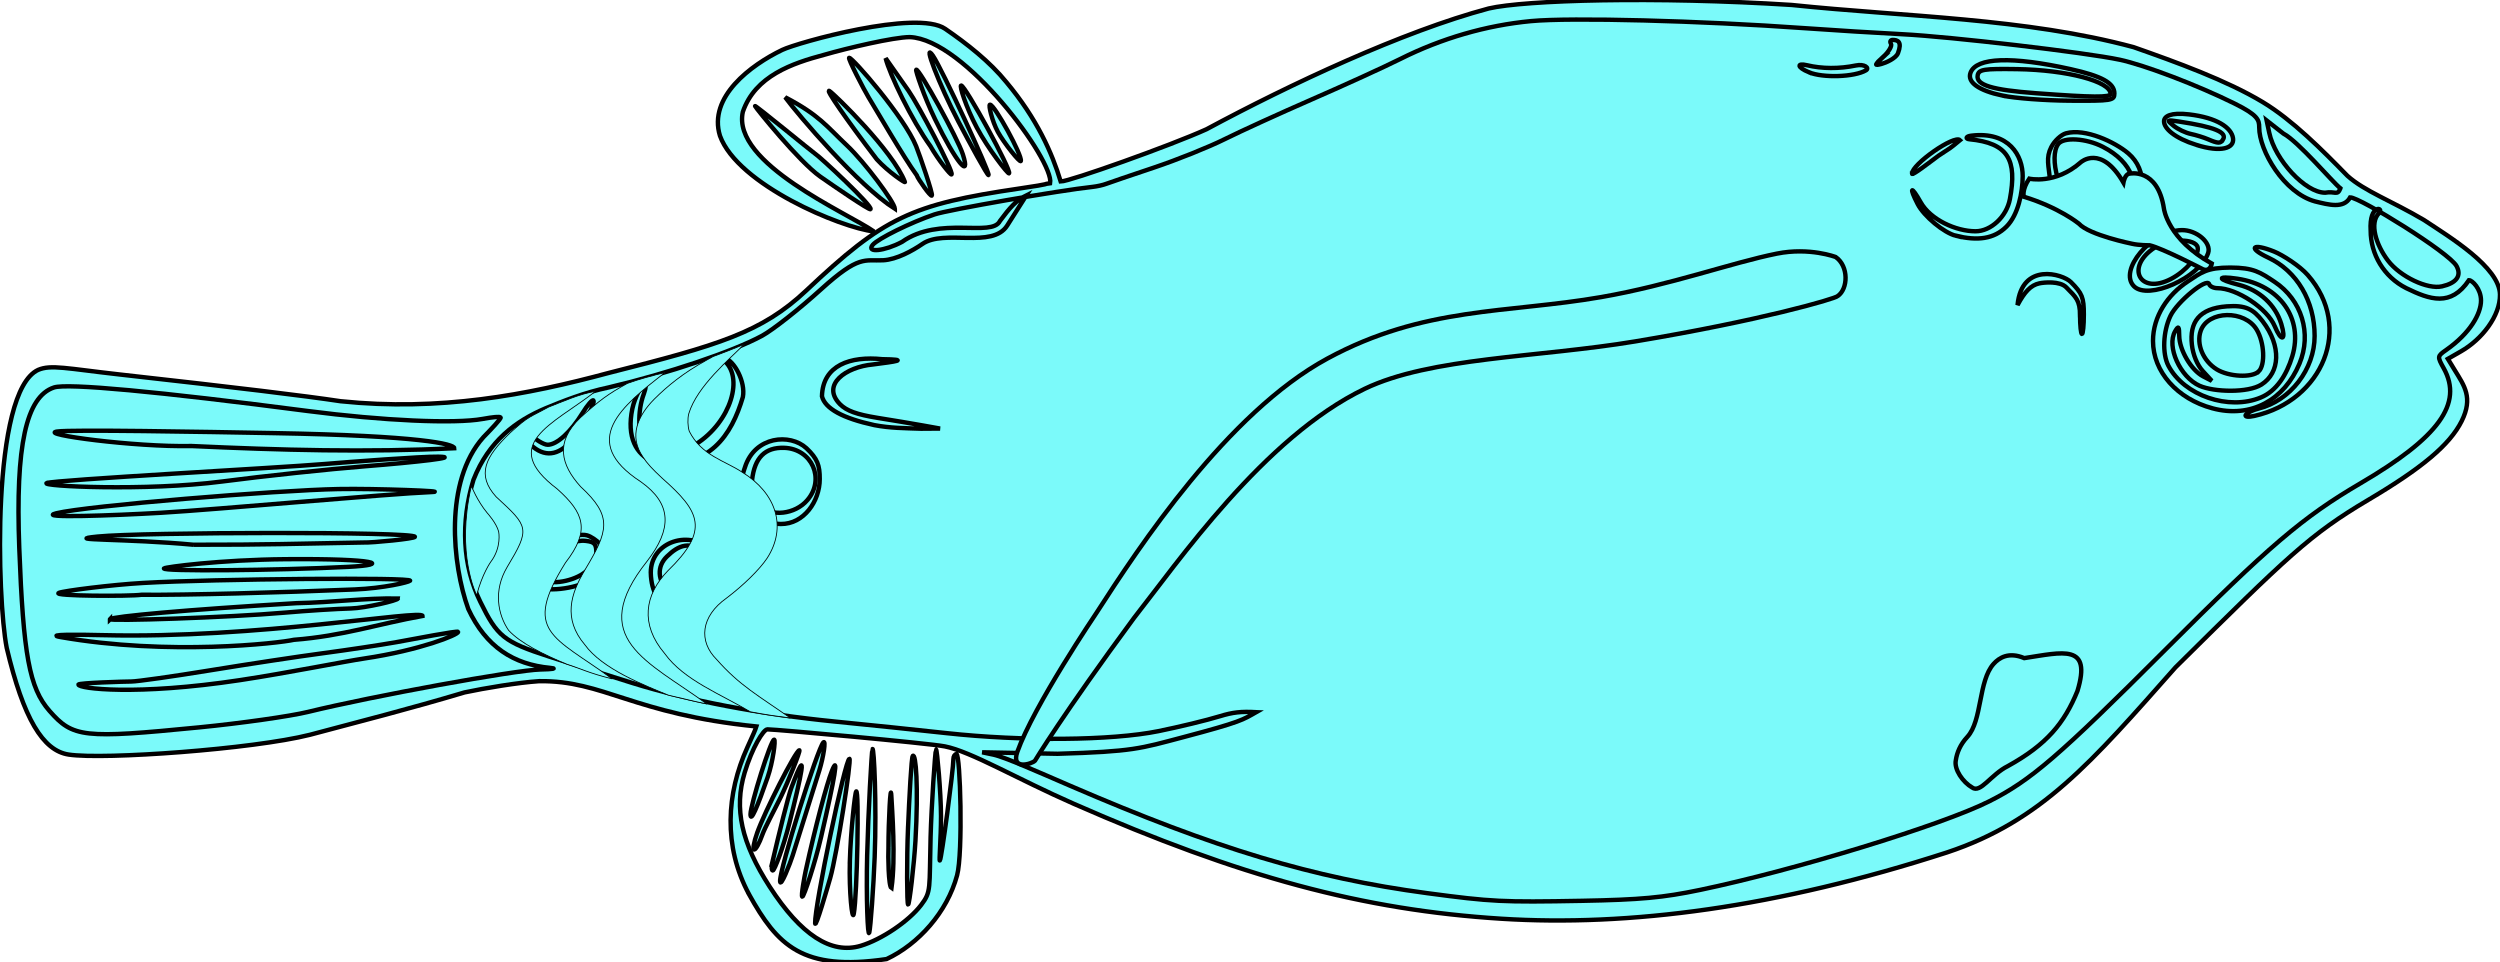 <?xml version="1.0" encoding="UTF-8" standalone="no"?>
<!-- Created with Inkscape (http://www.inkscape.org/) -->
<svg xmlns:dc="http://purl.org/dc/elements/1.1/" xmlns:cc="http://creativecommons.org/ns#" xmlns:rdf="http://www.w3.org/1999/02/22-rdf-syntax-ns#" xmlns:svg="http://www.w3.org/2000/svg" xmlns="http://www.w3.org/2000/svg" xmlns:sodipodi="http://sodipodi.sourceforge.net/DTD/sodipodi-0.dtd" xmlns:inkscape="http://www.inkscape.org/namespaces/inkscape" width="122.263" height="47.053" viewBox="0 0 122.263 47.053" preserveAspectRatio="none" id="svg2" version="1.1" inkscape:version="0.92.3 (unknown)" sodipodi:docname="tetraodon_nigroviridis.svg" style="enable-background:new">
  <defs id="defs4"/>
  <sodipodi:namedview id="base" pagecolor="#ffffff" bordercolor="#666666" borderopacity="1.0" inkscape:pageopacity="0.0" inkscape:pageshadow="2" inkscape:zoom="5.6" inkscape:cx="22.041358" inkscape:cy="27.557051" inkscape:document-units="px" inkscape:current-layer="LAYER_EFO" showgrid="false" inkscape:window-width="3375" inkscape:window-height="1416" inkscape:window-x="65" inkscape:window-y="24" inkscape:window-maximized="1" showguides="true" inkscape:guide-bbox="true" fit-margin-top="0" fit-margin-left="0" fit-margin-right="0" fit-margin-bottom="0"/>
  <g inkscape:label="EFO" id="container" inkscape:groupmode="layer" label="EFO" groupmode="layer">
    <g id="outline" style="stroke:#000000;stroke-opacity:1;fill:#7bfafa;fill-opacity:1">
      <path id="path937" d="m 36.633,43.739 c -1.276,-2.356 -1.102,-4.941 -0.087,-7.18 0.308,-0.678 0.387,-0.847 0.444,-1.031 -6.055,-0.611 -7.465,-2.26 -10.626,-2.215 -1.028,0.067 -2.668,0.342 -3.643,0.549 -2.738,0.817 -5.061,1.405 -7.564,2.073 C 12.377,36.638 5.09,37.163 3.361,36.903 2.096,36.714 1.148,35.145 0.328,31.683 -0.14,29.303 -0.443,19.167 1.864,18.09 c 0.626,-0.268 1.396,-0.067 3.954,0.22 5.865,0.657 9.045,1.042 10.841,1.312 4.83,0.501 9.092,-0.299 13.114,-1.385 5.387,-1.361 7.481,-1.98 9.657,-4.029 3.804,-3.584 5.121,-4.208 10.431,-4.99 1.736,-0.256 1.058,-0.2 1.498,-0.257 0.199,-1.081 -4.181,-7.053 -6.87,-7.147 -0.809,0.009 -3.014,0.529 -4.188,0.868 -1.547,0.413 -3.371,1.028 -3.972,2.788 -0.562,2.524 5.129,4.945 6.412,5.85 -1.602,-0.176 -6.664,-2.28 -7.531,-4.679 -0.589,-1.9 1.513,-3.462 3.045,-4.2 0.747,-0.36 6.571,-1.99 7.968,-1.033 1.058,0.725 2.186,1.609 2.995,2.61 1.493,1.785 2.236,3.464 2.656,4.858 0.432,0 5.37,-1.755 7.13,-2.555 4.079,-2.194 9.584,-4.779 13.799,-5.906 1.77,-0.415 8.148,-0.597 14.819,-0.173 5.517,0.578 11.438,0.64 16.723,2.064 2.087,0.733 4.569,1.634 6.316,2.688 1.454,0.877 2.906,2.341 4.142,3.605 0.829,0.747 2.16,1.225 3.742,2.16 1.246,0.827 3.695,2.301 3.717,3.645 0.016,1.05 -0.892,2.197 -1.896,2.772 l -0.653,0.374 0.342,0.56 c 0.457,0.749 0.905,1.337 0.335,2.481 -0.585,1.174 -1.972,2.318 -4.566,3.854 -2.868,1.698 -3.937,2.758 -9.432,8.194 -4.113,4.643 -6.544,7.51 -11.164,9.046 -8.346,2.705 -15.577,3.638 -21.802,3.246 -6.773,-0.426 -12.766,-2.042 -20.914,-5.622 -2.773,-1.218 -5.028,-2.558 -6.307,-2.807 -0.803,-0.156 -8.263,-0.833 -8.674,-0.833 -0.198,0 -0.747,0.9 -1.113,2.115 -0.53,1.761 -0.162,3.436 1.224,5.582 1.524,2.358 3.009,3.321 4.454,2.888 1.02,-0.306 2.348,-1.202 2.95,-1.992 0.508,-0.666 0.397,-0.772 0.465,-3.329 0.039,-1.453 0.221,-4.23 0.267,-4.276 0.046,-0.046 0.242,2.142 0.242,3.255 0,1.113 -0.103,2.22 -0.055,2.173 0.081,-0.081 0.661,-4.442 0.661,-4.967 0,-0.131 0.068,-0.239 0.151,-0.239 0.189,0 0.322,4.844 0.03,5.927 -0.487,1.808 -1.894,3.37 -3.448,4.097 -4.131,0.609 -5.341,-0.676 -6.727,-3.164 z" style="fill:#7bfafa;fill-opacity:1;stroke:#000000;stroke-width:0.216;stroke-miterlimit:4;stroke-dasharray:none;stroke-opacity:1" inkscape:connector-curvature="0"/>
      <path id="path935" d="m 83.14,43.522 c 4.624,-0.965 11.816,-3.167 14.127,-4.325 2.034,-1.019 3.418,-2.209 8.6,-7.394 5.122,-5.125 6.747,-6.511 9.584,-8.174 3.821,-2.24 5.016,-3.892 4.062,-5.613 -0.322,-0.58 -0.32,-0.594 0.12,-0.902 1.17,-0.82 1.701,-1.769 1.701,-2.417 0,-0.582 -0.438,-0.995 -0.589,-0.995 -0.888,1.319 -1.912,0.954 -3.066,0.391 -1.108,-0.56 -1.742,-1.667 -1.742,-2.814 -0.081,-1.336 0.687,-1.137 0.411,-0.858 -0.488,0.488 -0.146,1.559 0.436,2.323 0.6,0.787 1.934,1.422 2.644,1.26 0.704,-0.161 0.967,-0.514 0.711,-0.991 -0.352,-0.658 -4.725,-3.36 -5.204,-3.36 -0.313,0.566 -1.042,0.362 -1.718,0.197 -1.519,-0.417 -2.73,-2.477 -2.73,-3.62 0,-0.36 -0.054,-0.597 -1.217,-1.172 -1.813,-0.896 -4.384,-1.876 -5.61,-2.138 -1.638,-0.35 -8.272,-1.128 -10.623,-1.246 C 91.807,1.611 89.663,1.479 88.277,1.379 83.161,1.012 76.819,0.848 74.874,1.032 c -2.19,0.208 -4.366,0.838 -6.394,1.853 -0.77,0.385 -2.703,1.269 -4.296,1.963 -1.592,0.694 -3.525,1.577 -4.296,1.961 -0.77,0.384 -2.325,1.008 -3.455,1.387 -1.13,0.378 -2.181,0.736 -2.335,0.795 -0.154,0.059 -0.448,0.125 -0.654,0.147 -1.606,0.17 -7.065,1.121 -7.744,1.349 -1.144,0.385 -2.769,1.186 -3.021,1.49 -0.335,0.403 0.58,0.309 1.435,-0.147 1.838,-1.3 4.395,-0.202 4.79,-1.025 0.479,-0.645 0.794,-1.009 1.293,-1.254 l -0.94,1.481 c -0.727,1.145 -3.075,0.161 -4.143,0.896 -0.484,0.333 -1.263,0.765 -1.92,0.8 -0.916,0.049 -1.16,-0.282 -3.032,1.414 -1.07,0.97 -2.37,1.994 -2.889,2.277 -1.411,0.768 -4.609,1.846 -7.498,2.526 -1.19,0.248 -2.259,0.68 -3.097,1.025 -1.436,0.61 -2.776,1.585 -3.524,3.497 -0.632,2.083 -0.538,4.187 0.333,5.958 0.831,1.701 1.142,1.962 3.373,2.686 1.048,0.34 2.899,0.927 4.081,1.295 2.749,0.857 6.238,1.52 9.899,1.882 1.592,0.157 4.038,0.411 5.434,0.564 3.721,0.408 8.089,0.369 10.374,-0.094 1.013,-0.205 2.366,-0.533 3.008,-0.73 0.642,-0.196 1.026,-0.239 1.78,-0.2 -0.66,0.374 -0.711,0.469 -3.602,1.233 -2.071,0.547 -2.406,0.695 -6.115,0.803 l -3.685,-0.073 0.557,0.117 c 0.529,0.112 2.195,0.851 3.735,1.516 7.128,3.079 11.879,4.509 17.463,5.255 3.161,0.423 3.677,0.448 7.564,0.376 2.883,-0.054 3.969,-0.154 5.79,-0.534 z" style="fill:#7bfafa;fill-opacity:1;stroke:#000000;stroke-width:0.216;stroke-miterlimit:4;stroke-dasharray:none;stroke-opacity:1" inkscape:connector-curvature="0"/>
      <path id="path933" d="m 31.826,28.007 c 0,-1.529 1.933,-2.158 3.049,-1.042 0.744,0.744 0.901,1.637 0.138,2.279 -1.531,0.916 -3.136,0.769 -3.187,-1.237 z" style="fill:#7bfafa;fill-opacity:1;stroke:#000000;stroke-width:0.216;stroke-miterlimit:4;stroke-dasharray:none;stroke-opacity:1" inkscape:connector-curvature="0"/>
      <path id="path931" d="m 34.474,29.135 c 0.965,-0.499 1.023,-1.375 0.136,-2.052 -0.879,-0.67 -1.421,-0.421 -1.992,0.131 -0.502,0.485 -0.468,1.181 0.087,1.736 0.524,0.524 1.014,0.576 1.769,0.185 z" style="fill:#7bfafa;fill-opacity:1;stroke:#000000;stroke-width:0.216;stroke-miterlimit:4;stroke-dasharray:none;stroke-opacity:1" inkscape:connector-curvature="0"/>
      <path id="path929" d="m 26.24,28.637 c -0.321,-0.321 -0.346,-0.956 0.115,-1.542 0.474,-0.602 1.853,-1.044 2.348,-0.915 0.189,0.049 0.489,0.25 0.666,0.446 0.424,0.469 0.301,1.244 -0.547,1.761 -0.68,0.415 -2.232,0.599 -2.581,0.25 z" style="fill:#7bfafa;fill-opacity:1;stroke:#000000;stroke-width:0.216;stroke-miterlimit:4;stroke-dasharray:none;stroke-opacity:1" inkscape:connector-curvature="0"/>
      <path id="path927" d="m 28.53,28.046 c 0.482,-0.325 0.635,-0.56 0.635,-0.981 0,-0.464 -0.082,-0.562 -0.513,-0.612 -1.061,-0.122 -2.527,1.145 -2.108,1.823 0.212,0.343 1.328,0.214 1.987,-0.23 z" style="fill:#7bfafa;fill-opacity:1;stroke:#000000;stroke-width:0.216;stroke-miterlimit:4;stroke-dasharray:none;stroke-opacity:1" inkscape:connector-curvature="0"/>
      <path id="path925" d="m 36.434,22.845 c 0.488,-1.521 2.202,-1.661 3.003,-0.927 0.547,0.515 0.653,0.845 0.653,1.506 0,1.092 -0.779,2.21 -1.901,2.202 -2.044,-0.047 -2.139,-1.725 -1.756,-2.781 z" style="fill:#7bfafa;fill-opacity:1;stroke:#000000;stroke-width:0.216;stroke-miterlimit:4;stroke-dasharray:none;stroke-opacity:1" inkscape:connector-curvature="0"/>
      <path id="path923" d="m 39.483,24.46 c 0.884,-1.028 0.228,-2.512 -1.131,-2.559 -0.939,-0.032 -1.448,0.479 -1.572,1.576 -0.079,0.705 -0.026,0.899 0.347,1.251 0.597,0.563 1.754,0.431 2.356,-0.268 z" style="fill:#7bfafa;fill-opacity:1;stroke:#000000;stroke-width:0.216;stroke-miterlimit:4;stroke-dasharray:none;stroke-opacity:1" inkscape:connector-curvature="0"/>
      <path id="path921" d="m 31.959,22.586 c -0.858,-0.348 -1.321,-1.214 -1.034,-2.598 0.117,-0.564 0.489,-1.226 0.582,-1.226 0.096,0 0.088,0.213 -0.018,0.493 -0.327,0.859 -0.29,2.061 0.075,2.464 0.545,0.602 1.526,0.602 2.476,-4.1e-5 1.693,-1.073 2.401,-3.317 1.307,-4.138 -0.132,-0.099 -0.106,-0.127 0.075,-0.078 0.489,0.132 1.047,1.174 0.908,1.913 -0.546,1.846 -1.639,3.585 -4.37,3.172 z" style="fill:#7bfafa;fill-opacity:1;stroke:#000000;stroke-width:0.216;stroke-miterlimit:4;stroke-dasharray:none;stroke-opacity:1" inkscape:connector-curvature="0"/>
      <path id="path919" d="m 25.818,21.618 c -0.714,-0.764 -0.699,-1.176 0.04,-0.436 0.313,0.313 0.731,0.569 0.929,0.569 0.448,0 1.127,-0.619 1.701,-1.551 0.241,-0.391 0.48,-0.668 0.531,-0.617 0.126,0.126 -0.643,1.55 -1.198,2.105 -0.648,0.648 -1.319,0.663 -2.004,-0.07 z" style="fill:#7bfafa;fill-opacity:1;stroke:#000000;stroke-width:0.216;stroke-miterlimit:4;stroke-dasharray:none;stroke-opacity:1" inkscape:connector-curvature="0"/>
      <path id="path917" d="m 42.76,20.791 c -1.545,-0.336 -2.411,-0.808 -2.562,-1.41 0.037,-1.523 1.386,-1.976 2.951,-1.815 1.369,0.02 0.658,0.115 -0.464,0.259 -1.301,0.118 -2.549,0.982 -1.604,1.944 0.322,0.322 0.817,0.502 1.827,0.665 0.762,0.122 1.763,0.291 2.226,0.374 l 0.84,0.151 -0.934,0.007 c -0.831,-0.029 -1.502,-0.027 -2.279,-0.175 z" style="fill:#7bfafa;fill-opacity:1;stroke:#000000;stroke-width:0.216;stroke-miterlimit:4;stroke-dasharray:none;stroke-opacity:1" inkscape:connector-curvature="0"/>
      <path id="path915" d="m 109.831,20.284 c 0.059,-0.095 0.339,-0.231 0.623,-0.302 1.559,-0.389 2.743,-1.923 2.743,-3.551 0,-1.705 -0.866,-3.173 -2.259,-3.827 -1.043,-0.49 -0.797,-0.732 0.271,-0.305 0.425,0.17 1.26,0.706 1.651,1.151 2.249,2.555 0.731,6.143 -2.607,6.89 -0.308,0.069 -0.485,0.046 -0.422,-0.055 z" style="fill:#7bfafa;fill-opacity:1;stroke:#000000;stroke-width:0.216;stroke-miterlimit:4;stroke-dasharray:none;stroke-opacity:1" inkscape:connector-curvature="0"/>
      <path id="path913" d="m 108.199,19.968 c -1.725,-0.463 -2.906,-1.789 -2.906,-3.295 0,-1.205 0.723,-2.261 1.698,-2.906 0.665,-0.44 0.934,-0.681 2.078,-0.681 1.151,0 1.477,0.239 2.163,0.693 1.337,0.885 1.84,2.532 1.223,4.007 -0.734,1.757 -2.357,2.693 -4.255,2.183 z" style="fill:#7bfafa;fill-opacity:1;stroke:#000000;stroke-width:0.216;stroke-miterlimit:4;stroke-dasharray:none;stroke-opacity:1" inkscape:connector-curvature="0"/>
      <path id="path911" d="m 110.57,19.438 c 0.75,-0.313 1.255,-1.083 1.537,-2.024 0.544,-1.815 -0.589,-3.47 -2.688,-3.783 -1.042,-0.155 -1.001,0.028 0.066,0.297 1.008,0.254 1.793,0.976 2.081,1.914 0.252,0.821 0.009,0.905 -0.32,0.112 -0.36,-0.869 -1.857,-1.861 -2.806,-1.861 -0.184,0 -0.365,-0.089 -0.401,-0.198 -0.111,-0.334 -1.564,0.861 -1.895,1.558 -0.361,0.761 -0.405,1.848 -0.098,2.434 0.764,1.459 2.951,2.208 4.524,1.551 z" style="fill:#7bfafa;fill-opacity:1;stroke:#000000;stroke-width:0.216;stroke-miterlimit:4;stroke-dasharray:none;stroke-opacity:1" inkscape:connector-curvature="0"/>
      <path id="path909" d="m 107.575,18.869 c -0.958,-0.426 -1.632,-1.925 -1.2,-2.668 0.166,-0.285 0.195,-0.252 0.201,0.226 0.008,0.691 0.587,1.675 1.162,1.975 l 0.43,0.224 -0.442,-0.481 c -0.27,-0.293 -0.477,-0.795 -0.531,-1.286 -0.122,-1.095 0.344,-1.775 1.705,-1.876 0.919,-0.068 1.296,0.128 1.755,0.73 0.933,1.223 0.849,2.519 -0.058,3.094 -0.656,0.417 -2.326,0.371 -3.023,0.061 z" style="fill:#7bfafa;fill-opacity:1;stroke:#000000;stroke-width:0.216;stroke-miterlimit:4;stroke-dasharray:none;stroke-opacity:1" inkscape:connector-curvature="0"/>
      <path id="path907" d="m 110.465,18.164 c 0.325,-0.325 0.275,-1.407 -0.096,-2.034 -0.582,-0.986 -2.389,-0.953 -2.742,0.049 -0.228,0.647 0.114,1.471 0.78,1.884 0.592,0.367 1.735,0.423 2.057,0.1 z" style="fill:#7bfafa;fill-opacity:1;stroke:#000000;stroke-width:0.216;stroke-miterlimit:4;stroke-dasharray:none;stroke-opacity:1" inkscape:connector-curvature="0"/>
      <path id="path905" d="m 101.724,15.436 c 0,-0.75 -0.194,-0.895 -0.671,-1.383 -0.314,-0.321 -1.09,-0.244 -1.314,-0.197 -0.428,0.09 -0.727,0.42 -1.071,1.062 0.206,-2.117 2.213,-1.52 2.608,-1.125 0.556,0.556 0.635,0.753 0.635,1.588 0,0.524 -0.042,0.953 -0.093,0.953 -0.051,0 -0.093,-0.404 -0.093,-0.898 z" style="fill:#7bfafa;fill-opacity:1;stroke:#000000;stroke-width:0.216;stroke-miterlimit:4;stroke-dasharray:none;stroke-opacity:1" inkscape:connector-curvature="0"/>
      <path id="path903" d="m 104.363,14.002 c -0.774,-0.774 0.83,-2.705 2.322,-2.748 0.722,-0.02 1.485,0.608 1.302,1.129 -0.426,1.214 -2.931,2.312 -3.624,1.619 z" style="fill:#7bfafa;fill-opacity:1;stroke:#000000;stroke-width:0.216;stroke-miterlimit:4;stroke-dasharray:none;stroke-opacity:1" inkscape:connector-curvature="0"/>
      <path id="path901" d="m 106.169,13.644 c 0.741,-0.385 1.389,-1.149 1.309,-1.542 -0.091,-0.453 -1.409,-0.448 -2.105,0.008 -1.45,0.95 -0.734,2.33 0.796,1.534 z" style="fill:#7bfafa;fill-opacity:1;stroke:#000000;stroke-width:0.216;stroke-miterlimit:4;stroke-dasharray:none;stroke-opacity:1" inkscape:connector-curvature="0"/>
      <path id="path899" d="M 95.654,11.531 C 95.071,11.389 94.095,10.58 93.786,9.983 93.347,9.134 93.465,9.058 93.93,9.89 c 0.475,0.849 1.723,1.421 2.683,1.421 0.753,0 1.52,-0.714 1.682,-1.576 0.36,-1.917 -0.081,-2.742 -1.988,-2.925 -0.192,-0.018 -0.179,-0.141 0.093,-0.174 1.87,-0.229 2.523,0.994 2.52,1.976 -0.002,0.796 -0.218,1.895 -0.793,2.47 -0.614,0.614 -1.421,0.704 -2.474,0.448 z" style="fill:#7bfafa;fill-opacity:1;stroke:#000000;stroke-width:0.216;stroke-miterlimit:4;stroke-dasharray:none;stroke-opacity:1" inkscape:connector-curvature="0"/>
      <path id="path897" d="m 100.27,8.878 c -0.081,-0.779 -0.223,-1.162 0.049,-1.687 0.16,-0.31 0.485,-0.606 0.718,-0.671 0.938,-0.26 2.4,0.429 3.047,0.98 0.979,0.833 0.786,2.236 0.15,2.872 -2.051,1.284 -3.292,0.453 -3.964,-1.495 z" style="fill:#7bfafa;fill-opacity:1;stroke:#000000;stroke-width:0.216;stroke-miterlimit:4;stroke-dasharray:none;stroke-opacity:1" inkscape:connector-curvature="0"/>
      <path id="path895" d="m 103.88,10.086 c 0.882,-0.882 0.422,-2.16 -1.046,-2.909 -0.816,-0.416 -1.911,-0.484 -2.174,-0.135 -0.485,0.644 0.072,2.618 0.903,3.2 0.663,0.465 1.771,0.39 2.318,-0.157 z" style="fill:#7bfafa;fill-opacity:1;stroke:#000000;stroke-width:0.216;stroke-miterlimit:4;stroke-dasharray:none;stroke-opacity:1" inkscape:connector-curvature="0"/>
      <path id="path893" d="m 93.506,8.495 c 0,-0.466 2.075,-1.915 2.349,-1.641 -0.555,0.46 -0.404,0.333 -1.055,0.764 -0.438,0.323 -1.294,0.993 -1.294,0.877 z" style="fill:#7bfafa;fill-opacity:1;stroke:#000000;stroke-width:0.216;stroke-miterlimit:4;stroke-dasharray:none;stroke-opacity:1" inkscape:connector-curvature="0"/>
      <path id="path891" d="m 107.42,7.089 c -1.099,-0.346 -1.588,-0.816 -1.588,-1.153 0,-0.254 0.327,-0.447 1.227,-0.341 1.352,0.159 2.073,0.641 2.148,1.169 0.07,0.492 -0.588,0.703 -1.787,0.325 z" style="fill:#7bfafa;fill-opacity:1;stroke:#000000;stroke-width:0.216;stroke-miterlimit:4;stroke-dasharray:none;stroke-opacity:1" inkscape:connector-curvature="0"/>
      <path id="path889" d="m 108.715,6.83 c 0.222,-0.359 -0.416,-0.623 -2.135,-0.883 -0.626,-0.095 -0.638,-0.086 -0.28,0.203 0.205,0.166 0.584,0.346 0.84,0.4 0.257,0.054 0.635,0.171 0.84,0.259 0.497,0.214 0.613,0.217 0.734,0.02 z" style="fill:#7bfafa;fill-opacity:1;stroke:#000000;stroke-width:0.216;stroke-miterlimit:4;stroke-dasharray:none;stroke-opacity:1" inkscape:connector-curvature="0"/>
      <path id="path887" d="m 97.934,4.677 c -1.177,-0.253 -1.742,-0.659 -1.563,-1.126 0.286,-0.745 2.019,-0.806 4.886,-0.171 1.534,0.34 2.148,0.68 2.148,1.19 0,0.348 -0.128,0.368 -2.195,0.354 -1.207,-0.009 -2.681,-0.12 -3.276,-0.248 z" style="fill:#7bfafa;fill-opacity:1;stroke:#000000;stroke-width:0.216;stroke-miterlimit:4;stroke-dasharray:none;stroke-opacity:1" inkscape:connector-curvature="0"/>
      <path id="path885" d="m 103.218,4.59 c 0,-0.609 -2.132,-1.173 -4.571,-1.209 -1.636,-0.024 -1.871,0.012 -1.928,0.299 -0.095,0.477 0.691,0.719 2.857,0.88 2.766,0.206 3.642,0.213 3.642,0.03 z" style="fill:#7bfafa;fill-opacity:1;stroke:#000000;stroke-width:0.216;stroke-miterlimit:4;stroke-dasharray:none;stroke-opacity:1" inkscape:connector-curvature="0"/>
      <path id="path883" d="m 88.463,3.534 c -0.588,-0.249 -0.598,-0.464 -0.093,-0.344 0.741,0.176 1.583,0.181 2.388,0.013 0.426,-0.089 0.686,0.124 0.497,0.236 -0.557,0.331 -2.11,0.383 -2.792,0.095 z" style="fill:#7bfafa;fill-opacity:1;stroke:#000000;stroke-width:0.216;stroke-miterlimit:4;stroke-dasharray:none;stroke-opacity:1" inkscape:connector-curvature="0"/>
      <path id="path881" d="m 92.104,2.778 c 0.269,-0.249 0.437,-0.537 0.374,-0.639 -0.063,-0.102 -0.026,-0.186 0.083,-0.186 0.241,0 0.477,0.077 0.259,0.649 -0.095,0.249 -0.586,0.467 -0.805,0.525 -0.365,0.095 -0.357,0.065 0.09,-0.349 z" style="fill:#7bfafa;fill-opacity:1;stroke:#000000;stroke-width:0.216;stroke-miterlimit:4;stroke-dasharray:none;stroke-opacity:1" inkscape:connector-curvature="0"/>
      <path id="path879" d="m 9.74,35.572 c 2.054,-0.202 4.45,-0.543 5.323,-0.756 3.159,-0.773 10.132,-2.047 11.355,-2.074 0.688,-0.015 0.804,-0.05 0.494,-0.079 -1.793,-0.166 -3.148,-1.027 -4.01,-2.88 -0.784,-2.162 -1.196,-6.238 0.74,-8.403 0.345,-0.355 0.888,-0.918 0.84,-0.966 -0.048,-0.048 -0.343,-0.024 -0.88,0.074 -1.359,0.248 -4.894,0.088 -8.54,-0.386 C 7.678,19.141 3.291,18.735 2.641,18.949 1.274,19.401 0.754,21.797 0.942,26.793 c 0.197,5.233 0.497,6.857 1.472,7.967 1.156,1.317 1.647,1.371 7.326,0.812 z" style="fill:#7bfafa;fill-opacity:1;stroke:#000000;stroke-width:0.216;stroke-miterlimit:4;stroke-dasharray:none;stroke-opacity:1" inkscape:connector-curvature="0"/>
      <path id="path877" d="m 3.836,33.479 c 0,-0.082 2.306,-0.15 2.589,-0.15 0.282,0 2.026,-0.248 3.875,-0.55 1.849,-0.302 4.328,-0.678 5.51,-0.835 1.181,-0.157 2.799,-0.401 3.595,-0.543 0.796,-0.142 3.004,-0.575 3.004,-0.5 0,0.146 -1.86,0.896 -4.59,1.302 -0.976,0.145 -3.707,0.698 -6.07,1.057 -5.092,0.772 -7.913,0.416 -7.913,0.22 z" style="fill:#7bfafa;fill-opacity:1;stroke:#000000;stroke-width:0.216;stroke-miterlimit:4;stroke-dasharray:none;stroke-opacity:1" inkscape:connector-curvature="0"/>
      <path id="path875" d="m 5.071,31.063 c 7.451,0.183 15.595,-1.274 15.595,-0.94 -2.156,0.386 -3.89,0.981 -6.296,1.167 -0.71,0.163 -6.135,0.791 -11.414,-0.135 -0.759,-0.133 0.79,-0.125 2.115,-0.092 z" style="fill:#7bfafa;fill-opacity:1;stroke:#000000;stroke-width:0.216;stroke-miterlimit:4;stroke-dasharray:none;stroke-opacity:1" inkscape:connector-curvature="0"/>
      <path id="path873" d="m 5.378,30.281 c 0.131,-0.132 3.694,-0.461 9.123,-0.783 1.755,-0.033 3.398,-0.26 4.962,-0.228 0,0.095 -1.605,0.47 -2.298,0.487 -0.693,0.017 -2.143,0.109 -3.222,0.203 -2.75,0.241 -8.677,0.432 -8.565,0.319 z" style="fill:#7bfafa;fill-opacity:1;stroke:#000000;stroke-width:0.216;stroke-miterlimit:4;stroke-dasharray:none;stroke-opacity:1" inkscape:connector-curvature="0"/>
      <path id="path871" d="m 2.877,28.995 c 0.237,-0.103 2.609,-0.4 4.118,-0.486 3.55,-0.202 13.234,-0.283 13.06,-0.108 -0.074,0.074 -1.291,0.367 -2.703,0.426 -3.563,0.149 -8.295,0.281 -10.431,0.26 -0.556,0.082 -4.41,0.068 -4.044,-0.092 z" style="fill:#7bfafa;fill-opacity:1;stroke:#000000;stroke-width:0.216;stroke-miterlimit:4;stroke-dasharray:none;stroke-opacity:1" inkscape:connector-curvature="0"/>
      <path id="path869" d="m 8.021,27.797 c 0.064,-0.064 2.747,-0.422 5.961,-0.45 4.502,-0.038 5.201,0.266 3.043,0.376 -3.562,0.181 -9.157,0.227 -9.004,0.074 z" style="fill:#7bfafa;fill-opacity:1;stroke:#000000;stroke-width:0.216;stroke-miterlimit:4;stroke-dasharray:none;stroke-opacity:1" inkscape:connector-curvature="0"/>
      <path id="path867" d="m 9.46,26.641 c -3.219,-0.304 -6.57,-0.21 -4.683,-0.401 2.159,-0.219 15.516,-0.251 15.516,0.014 0,0.091 -2.107,0.294 -2.493,0.277 -3.401,0.059 -4.667,0.114 -8.34,0.11 z" style="fill:#7bfafa;fill-opacity:1;stroke:#000000;stroke-width:0.216;stroke-miterlimit:4;stroke-dasharray:none;stroke-opacity:1" inkscape:connector-curvature="0"/>
      <path id="path865" d="m 2.751,25.102 c 1.496,-0.368 10.764,-1.128 13.806,-1.185 1.798,-0.034 5.484,0.11 4.559,0.147 -2.156,0.086 -10.488,0.854 -13.253,1.014 -2.328,0.134 -6.118,0.272 -5.112,0.024 z" style="fill:#7bfafa;fill-opacity:1;stroke:#000000;stroke-width:0.216;stroke-miterlimit:4;stroke-dasharray:none;stroke-opacity:1" inkscape:connector-curvature="0"/>
      <path id="path863" d="m 2.286,23.624 c 0.351,-0.154 11.372,-0.744 13.617,-0.934 1.233,-0.104 4.706,-0.368 5.528,-0.356 1.155,0.017 -1.041,0.269 -3.567,0.468 -1.798,0.142 -4.949,0.478 -7.004,0.746 -3.7,0.483 -8.935,0.232 -8.575,0.075 z" style="fill:#7bfafa;fill-opacity:1;stroke:#000000;stroke-width:0.216;stroke-miterlimit:4;stroke-dasharray:none;stroke-opacity:1" inkscape:connector-curvature="0"/>
      <path id="path861" d="m 9.367,21.813 c -2.804,0.06 -7.489,-0.577 -6.578,-0.709 0.697,-0.101 7.039,0.013 10.631,0.078 7.12,0.127 8.799,0.533 8.799,0.739 -4.275,0.208 -8.504,0.093 -12.852,-0.108 z" style="fill:#7bfafa;fill-opacity:1;stroke:#000000;stroke-width:0.216;stroke-miterlimit:4;stroke-dasharray:none;stroke-opacity:1" inkscape:connector-curvature="0"/>
      <path id="path859" d="m 114.458,9.21 c -0.374,-0.289 -2.058,-2.294 -2.791,-2.679 l -0.817,-0.64 0.127,0.599 c 0.283,1.338 1.769,2.934 2.733,2.934 0.495,-0.089 0.599,0.168 0.748,-0.213 z" style="fill:#7bfafa;fill-opacity:1;stroke:#000000;stroke-width:0.216;stroke-miterlimit:4;stroke-dasharray:none;stroke-opacity:1" inkscape:connector-curvature="0"/>
      <path id="path857" d="m 42.408,41.828 c 0.051,-2.054 0.223,-5.154 0.261,-5.197 0.074,-0.084 0.206,2.664 0.107,5.282 -0.056,1.475 -0.202,3.447 -0.263,3.691 -0.076,0.308 -0.156,-1.721 -0.105,-3.775 z" style="fill:#7bfafa;fill-opacity:1;stroke:#000000;stroke-width:0.216;stroke-miterlimit:4;stroke-dasharray:none;stroke-opacity:1" inkscape:connector-curvature="0"/>
      <path id="path855" d="m 39.864,45.154 c -0.038,-0.793 1.474,-8.045 1.677,-8.045 0.113,0 -0.611,4.683 -0.939,5.828 -0.121,0.422 -0.724,2.514 -0.738,2.217 z" style="fill:#7bfafa;fill-opacity:1;stroke:#000000;stroke-width:0.216;stroke-miterlimit:4;stroke-dasharray:none;stroke-opacity:1" inkscape:connector-curvature="0"/>
      <path id="path853" d="m 41.561,42.127 c 0.043,-1.479 0.251,-3.362 0.31,-3.421 0.148,-0.148 0.052,5.068 -0.116,5.98 -0.076,0.411 -0.236,-1.08 -0.193,-2.559 z" style="fill:#7bfafa;fill-opacity:1;stroke:#000000;stroke-width:0.216;stroke-miterlimit:4;stroke-dasharray:none;stroke-opacity:1" inkscape:connector-curvature="0"/>
      <path id="path851" d="m 43.45,41.454 c 3.73e-4,-1.335 0.105,-3.241 0.141,-2.544 0.036,0.698 0.219,3.058 0.008,4.529 -0.153,-0.086 -0.169,-1.626 -0.149,-1.986 z" style="fill:#7bfafa;fill-opacity:1;stroke:#000000;stroke-width:0.216;stroke-miterlimit:4;stroke-dasharray:none;stroke-opacity:1" inkscape:connector-curvature="0"/>
      <path id="path849" d="m 38.15,43.094 c -0.023,-0.593 1.845,-6.523 2.119,-6.789 0.13,-0.126 0.005,0.704 -0.196,1.361 -0.106,0.344 -0.912,2.902 -1.308,4.172 -0.115,0.37 -0.601,1.616 -0.615,1.256 z" style="fill:#7bfafa;fill-opacity:1;stroke:#000000;stroke-width:0.216;stroke-miterlimit:4;stroke-dasharray:none;stroke-opacity:1" inkscape:connector-curvature="0"/>
      <path id="path847" d="m 39.403,42.583 c 0.472,-2.154 1.026,-4.227 1.271,-4.851 0.359,-0.914 0.163,0.261 -0.52,3.208 -0.292,1.258 -0.837,2.913 -0.916,2.913 -0.079,0 0.115,-1.039 0.165,-1.27 z" style="fill:#7bfafa;fill-opacity:1;stroke:#000000;stroke-width:0.216;stroke-miterlimit:4;stroke-dasharray:none;stroke-opacity:1" inkscape:connector-curvature="0"/>
      <path id="path845" d="m 44.406,40.517 c 0.062,-1.492 0.167,-3.484 0.233,-3.55 0.152,-0.152 0.285,1.496 0.131,4.161 -0.067,1.156 -0.296,3.11 -0.358,3.11 -0.061,1.12e-4 -0.069,-2.229 -0.007,-3.721 z" style="fill:#7bfafa;fill-opacity:1;stroke:#000000;stroke-width:0.216;stroke-miterlimit:4;stroke-dasharray:none;stroke-opacity:1" inkscape:connector-curvature="0"/>
      <path id="path843" d="m 37.796,42.061 c 0.285,-1.213 0.749,-3.123 0.916,-3.562 0.877,-2.34 0.437,-0.414 -0.103,1.741 -0.309,1.233 -0.736,2.333 -0.816,2.333 -0.08,0 -0.052,-0.281 0.003,-0.512 z" style="fill:#7bfafa;fill-opacity:1;stroke:#000000;stroke-width:0.216;stroke-miterlimit:4;stroke-dasharray:none;stroke-opacity:1" inkscape:connector-curvature="0"/>
      <path id="path841" d="m 37.021,40.754 c 0.36,-1.036 1.903,-4.062 2.071,-4.062 0.072,0 -0.562,1.576 -0.9,2.27 -0.338,0.693 -0.783,1.501 -0.919,1.886 -0.136,0.385 -0.31,0.7 -0.388,0.7 -0.078,0 -0.017,-0.357 0.135,-0.794 z" style="fill:#7bfafa;fill-opacity:1;stroke:#000000;stroke-width:0.216;stroke-miterlimit:4;stroke-dasharray:none;stroke-opacity:1" inkscape:connector-curvature="0"/>
      <path id="path839" d="m 36.703,39.821 c 0,-0.452 0.994,-3.648 1.157,-3.648 0.083,0 -0.06,1.093 -0.317,1.838 -0.498,1.441 -0.84,2.25 -0.84,1.81 z" style="fill:#7bfafa;fill-opacity:1;stroke:#000000;stroke-width:0.216;stroke-miterlimit:4;stroke-dasharray:none;stroke-opacity:1" inkscape:connector-curvature="0"/>
      <path id="path837" d="m 43.762,10.211 c 0,-0.315 -1.495,-2.301 -2.326,-3.083 -0.992,-0.933 -1.355,-1.493 -3.036,-2.371 0.654,0.885 3.574,4.318 5.362,5.454 z" style="fill:#7bfafa;fill-opacity:1;stroke:#000000;stroke-width:0.216;stroke-miterlimit:4;stroke-dasharray:none;stroke-opacity:1" inkscape:connector-curvature="0"/>
      <path id="path835" d="m 40.117,8.639 c -1.044,-0.733 -3.151,-3.356 -3.19,-3.449 -0.039,-0.093 2.818,2.254 2.926,2.32 0.251,0.155 2.855,2.586 2.719,2.722 -0.057,0.057 -1.796,-1.131 -2.455,-1.593 z" style="fill:#7bfafa;fill-opacity:1;stroke:#000000;stroke-width:0.216;stroke-miterlimit:4;stroke-dasharray:none;stroke-opacity:1" inkscape:connector-curvature="0"/>
      <path id="path833" d="m 42.879,7.792 c -1.483,-1.94 -2.548,-3.485 -2.315,-3.341 0.234,0.145 3.117,2.94 3.691,4.45 0.023,0.06 -0.816,-0.492 -1.376,-1.109 z" style="fill:#7bfafa;fill-opacity:1;stroke:#000000;stroke-width:0.216;stroke-miterlimit:4;stroke-dasharray:none;stroke-opacity:1" inkscape:connector-curvature="0"/>
      <path id="path831" d="m 44.827,8.563 c -0.628,-0.862 -2.018,-3.262 -2.355,-3.812 -0.204,-0.334 -1.031,-1.924 -0.941,-1.924 0.169,0 2.701,2.9 3.273,4.324 0.176,0.438 0.834,2.35 0.769,2.415 -0.065,0.065 -0.676,-0.808 -0.746,-1.002 z" style="fill:#7bfafa;fill-opacity:1;stroke:#000000;stroke-width:0.216;stroke-miterlimit:4;stroke-dasharray:none;stroke-opacity:1" inkscape:connector-curvature="0"/>
      <path id="path829" d="M 45.504,7.151 C 44.587,5.881 43.493,3.602 43.312,2.847 l 1.122,1.595 c 0.448,0.637 2.221,3.969 2.102,4.089 -0.042,0.042 -0.635,-0.688 -1.032,-1.379 z" style="fill:#7bfafa;fill-opacity:1;stroke:#000000;stroke-width:0.216;stroke-miterlimit:4;stroke-dasharray:none;stroke-opacity:1" inkscape:connector-curvature="0"/>
      <path id="path827" d="m 47.772,6.242 c -0.542,-1.024 -0.86,-2.061 -0.767,-2.061 0.2,0 2.475,4.167 2.344,4.298 -0.05,0.05 -1.035,-1.214 -1.577,-2.237 z" style="fill:#7bfafa;fill-opacity:1;stroke:#000000;stroke-width:0.216;stroke-miterlimit:4;stroke-dasharray:none;stroke-opacity:1" inkscape:connector-curvature="0"/>
      <path id="path825" d="m 45.728,5.831 c -0.546,-1.127 -0.961,-2.381 -0.922,-2.42 0.113,-0.113 2.035,3.362 2.284,4.143 0.403,1.26 -0.345,0.375 -1.362,-1.724 z" style="fill:#7bfafa;fill-opacity:1;stroke:#000000;stroke-width:0.216;stroke-miterlimit:4;stroke-dasharray:none;stroke-opacity:1" inkscape:connector-curvature="0"/>
      <path id="path823" d="m 46.865,5.932 c -0.933,-1.785 -1.77,-3.969 -1.242,-3.21 0.44,0.633 2.807,5.755 2.722,5.841 -0.045,0.045 -0.949,-1.616 -1.48,-2.63 z" style="fill:#7bfafa;fill-opacity:1;stroke:#000000;stroke-width:0.216;stroke-miterlimit:4;stroke-dasharray:none;stroke-opacity:1" inkscape:connector-curvature="0"/>
      <path id="path1000" d="m 48.804,6.455 c -0.285,-0.524 -0.478,-1.337 -0.388,-1.337 0.223,0 1.592,2.503 1.508,2.755 -0.037,0.111 -0.834,-0.894 -1.12,-1.418 z" style="fill:#7bfafa;fill-opacity:1;stroke:#000000;stroke-width:0.216;stroke-miterlimit:4;stroke-dasharray:none;stroke-opacity:1" inkscape:connector-curvature="0"/>
    </g>
    <path inkscape:label="UBERON_0000955" inkscape:connector-curvature="0" id="brain" d="M 108.169,12.891 C 106.006,11.696 105.828,10.207 105.828,10.207 105.525,8.185 104.144,8.493 104.144,8.493 103.922,8.504 103.847,8.928 103.847,8.928 102.747,7.035 101.758,7.938 101.758,7.938 100.514,9.034 99.241,8.738 99.241,8.738 98.869,9.281 98.974,9.62 98.974,9.62 100.703,10.148 101.667,10.938 101.667,10.938 102.176,11.497 104.255,11.918 104.255,11.918 104.626,12.004 105.125,11.994 105.125,11.994 105.761,12.142 107.733,13.167 107.733,13.167 108.093,13.314 108.169,12.891 108.169,12.891 Z" style="fill:#7bfafa;fill-opacity:1;stroke:#000000;stroke-width:0.216;stroke-miterlimit:4;stroke-dasharray:none;stroke-opacity:1"/>
    <path sodipodi:nodetypes="cccccccc" inkscape:connector-curvature="0" id="heart" d="M 98.997,32.185 C 100.9,31.898 102.306,31.468 101.598,33.793 100.96,35.362 100.092,36.418 98.198,37.464 97.368,37.876 96.854,38.816 96.447,38.513 96.003,38.259 95.555,37.634 95.65,37.177 95.707,36.811 95.858,36.42 96.214,36.037 96.944,35.248 96.746,33.296 97.499,32.466 97.77,32.166 98.234,31.866 98.997,32.185 Z" style="fill:#7bfafa;fill-opacity:1;stroke:#000000;stroke-width:0.216;stroke-miterlimit:4;stroke-dasharray:none;stroke-opacity:1" inkscape:label="UBERON_0000948"/>
    <path inkscape:label="UBERON_0002113" sodipodi:nodetypes="ccssccscsssc" inkscape:connector-curvature="0" id="kidney" d="M 89.775,12.57 C 90.42,13.021 90.385,14.133 89.87,14.481 89.747,14.613 86.124,15.671 79.961,16.698 75.244,17.484 69.958,17.471 66.746,19.012 61.811,21.381 57.562,27.555 55.458,30.223 51.945,34.986 50.615,37.203 50.615,37.203 50.455,37.368 49.429,37.682 49.754,36.766 50.552,34.518 53.622,29.975 53.622,29.975 55.69,26.763 60.015,20.194 64.914,17.537 69.643,14.973 73.695,15.332 78.311,14.528 81.69,13.94 84.686,12.848 86.904,12.402 88.501,12.082 89.775,12.57 89.775,12.57 Z" style="fill:#7bfafa;fill-opacity:1;stroke:#000000;stroke-width:0.216;stroke-miterlimit:4;stroke-dasharray:none;stroke-opacity:1"/>
    <g transform="matrix(0.187,0,0,0.187,-38.446,-50.041)" style="fill:#7bfafa;fill-opacity:1;stroke:#000000;stroke-width:0.216;stroke-miterlimit:4;stroke-dasharray:none;stroke-opacity:1" inkscape:label="UBERON_0014892" id="skeletal muscle organ">
      <path d="M 401.79,453.741 C 394.167,449.145 384.462,445.527 379.423,438.511 372.965,430.906 374.145,423.173 380.257,416.871 391.224,406.223 388.679,401.408 378.825,392.714 376.07,390.151 374.861,388.821 373.735,387.11 370.015,381.672 372.331,376.39 376.709,371.974 380.104,368.593 384.231,365.174 390.363,361.788 L 392.067,360.847 C 394.756,359.828 397.352,358.88 400.28,357.583 396.489,361.447 387.913,368.54 385.729,375.77 385.378,377.076 385.435,379.101 385.86,380.396 389.113,386.797 395.089,388.024 399.668,391.07 408.68,396.595 411.465,405.528 406.185,413.619 404.196,416.577 400.063,420.636 395.591,424.022 388.878,428.784 388.199,435.305 393.051,440.107 399.036,446.893 403.98,449.566 412.324,455.386 408.462,454.884 406.173,454.557 401.79,453.741 Z" id="path4096" inkscape:connector-curvature="0" sodipodi:nodetypes="ccccccscccccccccc" style="fill:#7bfafa;fill-opacity:1;stroke:#000000;stroke-width:0.216;stroke-miterlimit:4;stroke-dasharray:none;stroke-opacity:1"/>
      <path sodipodi:nodetypes="cccccccccccc" inkscape:connector-curvature="0" id="path4098" d="M 380.384,449.404 C 374.132,446.832 363.097,442.556 358.548,436.221 352.717,429.355 354.899,422.819 358.543,416.683 364.656,406.501 365.957,402.722 357.439,394.872 352.267,389.139 350.707,383.221 357.36,376.841 362.351,372.315 364.583,370.665 369.648,367.869 372.076,366.948 376.797,365.645 379.504,365.042 368.2,373.808 356.781,382.928 373.164,393.577 381.364,399.387 381.353,405.937 374.818,414.379 358.774,434.596 374.966,440.409 390.463,451.71 386.976,451.004 384.404,450.33 380.384,449.404 Z" style="fill:#7bfafa;fill-opacity:1;stroke:#000000;stroke-width:0.216;stroke-miterlimit:4;stroke-dasharray:none;stroke-opacity:1"/>
      <path d="M 353.867,441.322 C 347.616,438.751 341.632,435.738 338.597,432.433 335.797,428.345 334.57,422.062 338.213,415.925 344.327,405.744 343.86,405.374 335.342,397.524 330.17,391.791 332.398,387.135 339.051,380.756 344.042,376.229 344.001,376.853 349.066,374.056 351.494,373.136 357.477,370.443 361.321,369.967 350.017,378.732 335.946,383.812 351.32,395.472 358.383,401.786 360.014,406.316 353.479,414.758 342.107,432.954 350.217,433.843 365.714,445.144 359.749,443.696 356.998,442.284 353.867,441.322 Z" id="path4102" inkscape:connector-curvature="0" sodipodi:nodetypes="ccccccccccc" style="fill:#7bfafa;fill-opacity:1;stroke:#000000;stroke-width:0.216;stroke-miterlimit:4;stroke-dasharray:none;stroke-opacity:1"/>
      <path d="M 328.861,394.711 C 324.749,412.521 330.252,423.254 330.252,423.254 331.692,417.672 333.922,414.568 333.922,414.568 336.844,410.729 336.007,406.645 336.007,406.645 335.402,404.341 333.001,401.733 333.001,401.733 330.406,398.595 328.861,394.711 328.861,394.711 Z" id="path4104" inkscape:connector-curvature="0" style="fill:#7bfafa;fill-opacity:1;stroke:#000000;stroke-width:0.216;stroke-miterlimit:4;stroke-dasharray:none;stroke-opacity:1"/>
    </g>
  </g>
</svg>

